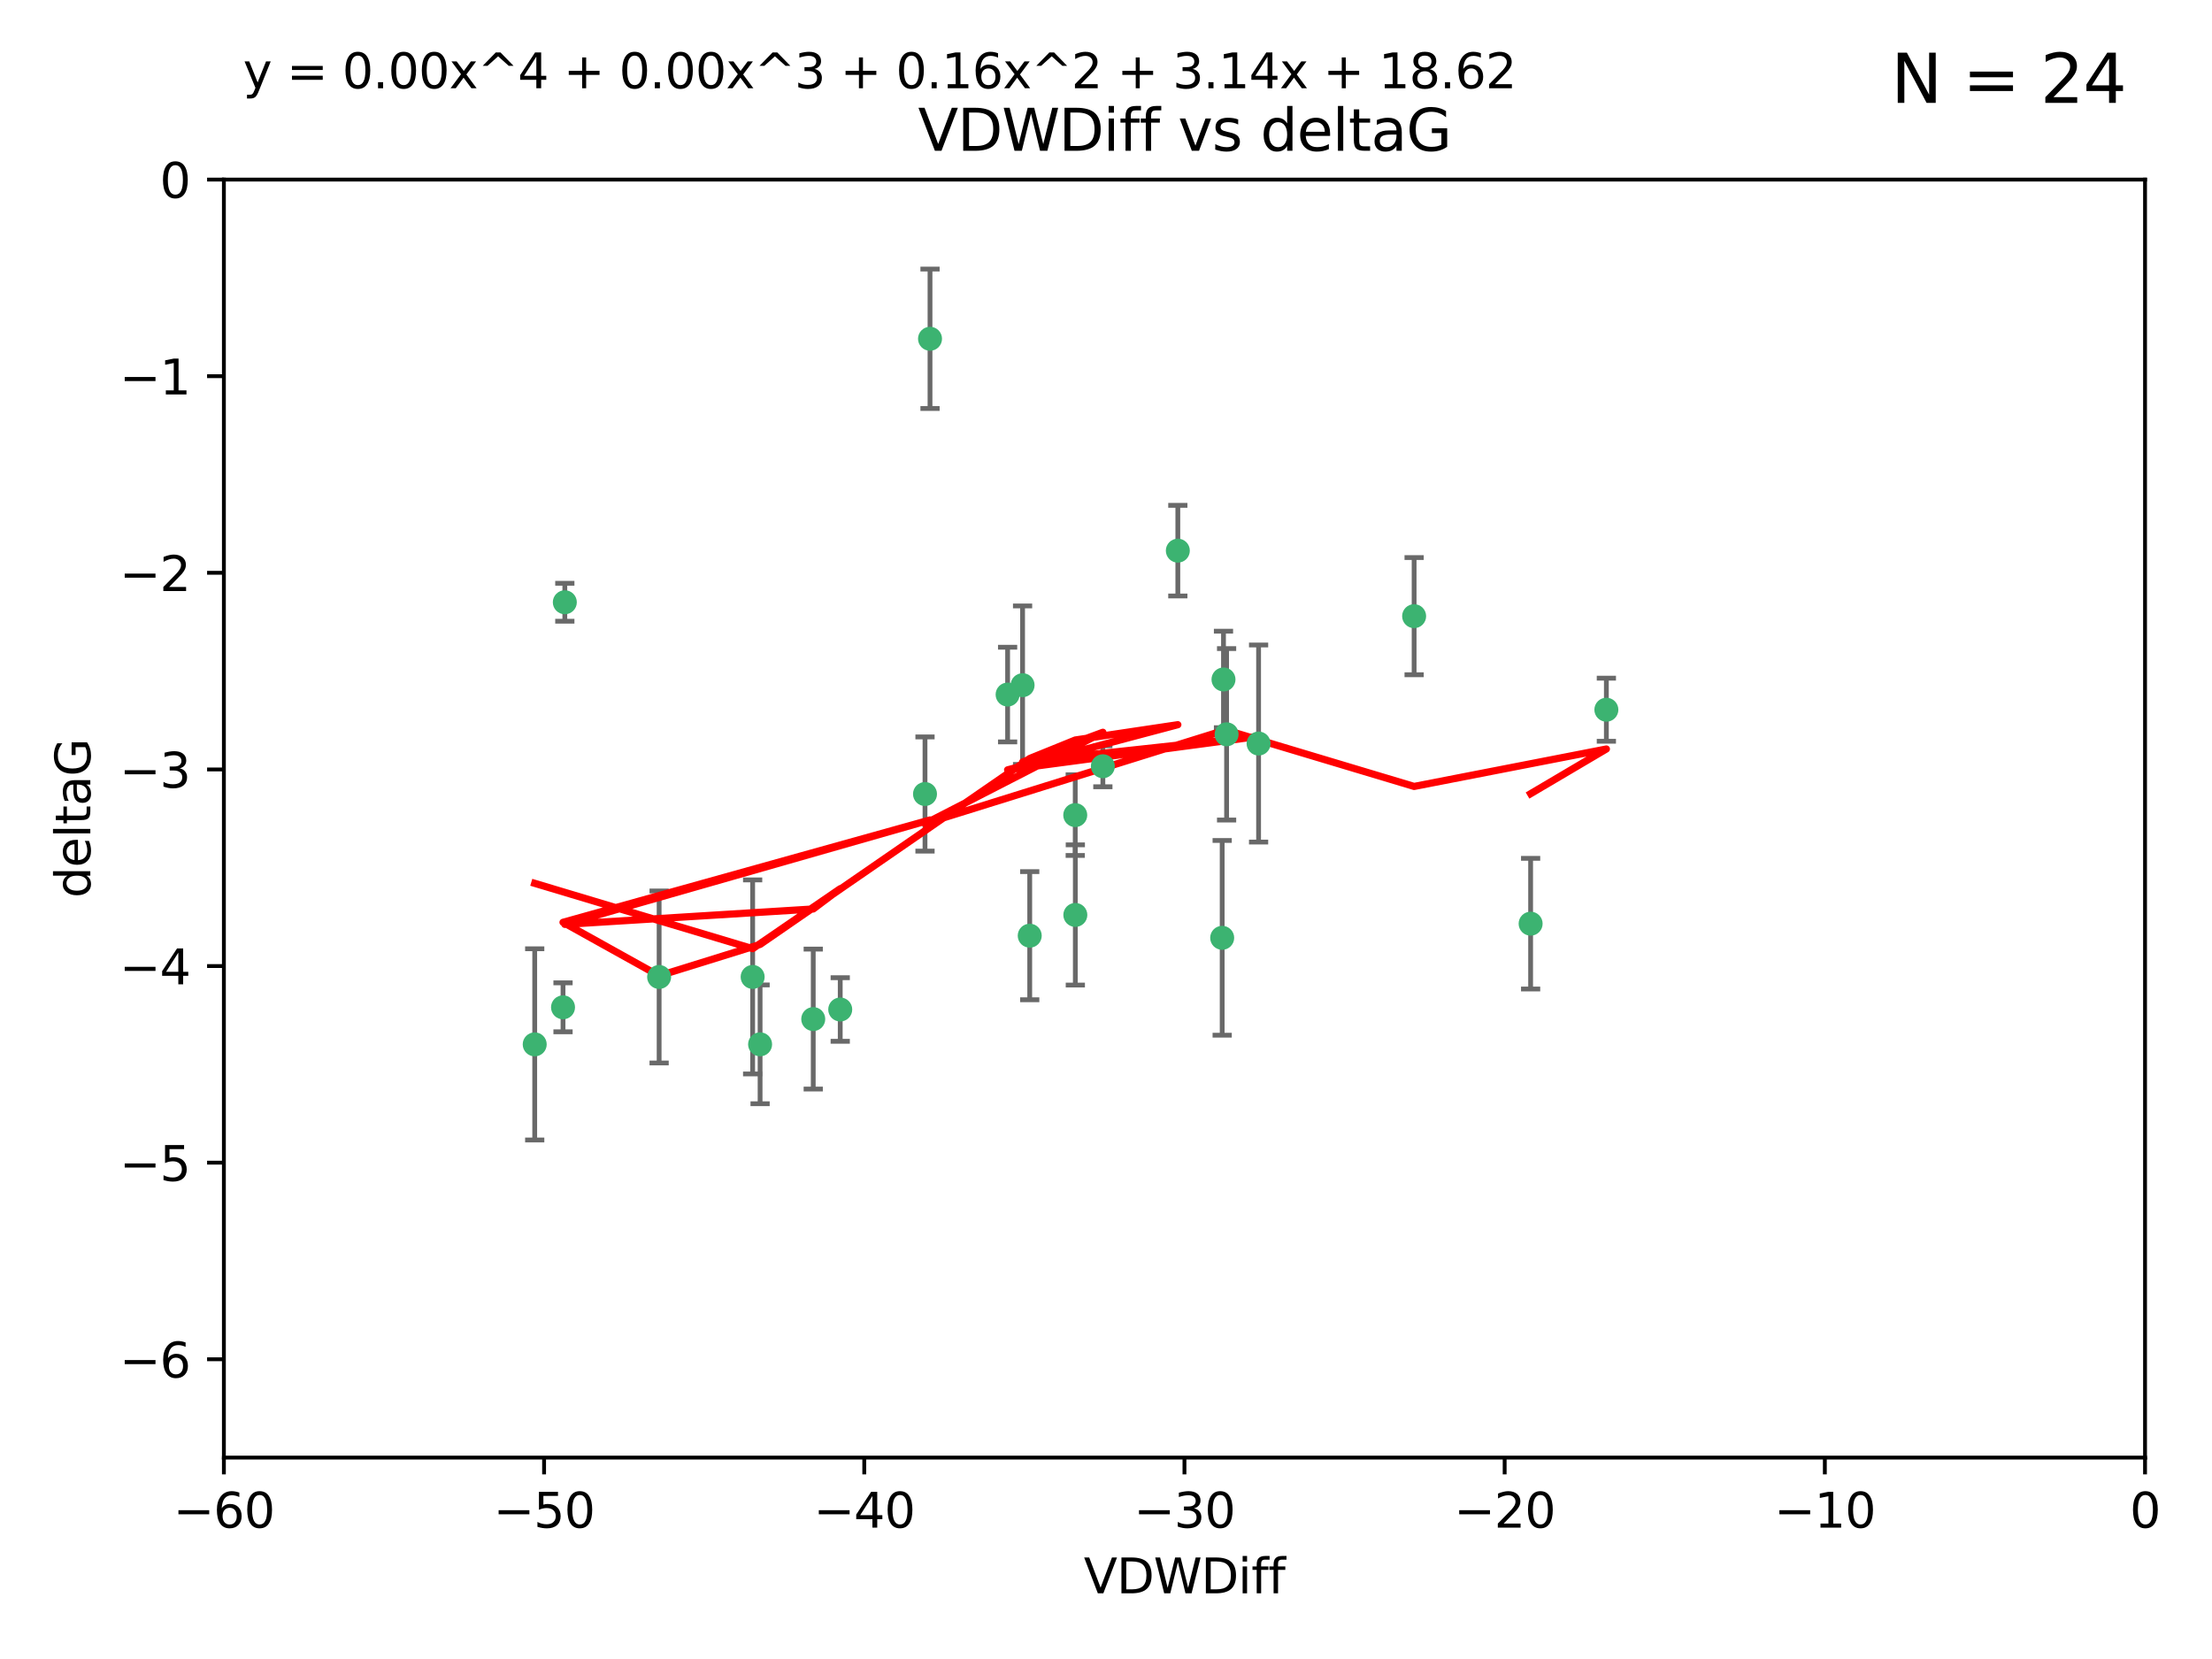 <?xml version="1.0" encoding="utf-8" standalone="no"?>
<!DOCTYPE svg PUBLIC "-//W3C//DTD SVG 1.1//EN"
  "http://www.w3.org/Graphics/SVG/1.1/DTD/svg11.dtd">
<svg xmlns:xlink="http://www.w3.org/1999/xlink" width="460.8pt" height="345.6pt" viewBox="0 0 460.8 345.6" xmlns="http://www.w3.org/2000/svg" version="1.1">
 <defs>
  <style type="text/css">*{stroke-linejoin: round; stroke-linecap: butt}</style>
 </defs>
 <g id="figure_1">
  <g id="patch_1">
   <path d="M 0 345.6 
L 460.8 345.6 
L 460.8 0 
L 0 0 
z
" style="fill: #ffffff"/>
  </g>
  <g id="axes_1">
   <g id="patch_2">
    <path d="M 46.64 303.64 
L 446.85 303.64 
L 446.85 37.411 
L 46.64 37.411 
z
" style="fill: #ffffff"/>
   </g>
   <g id="PathCollection_1">
    <defs>
     <path id="m8cb2d5990b" d="M 0 1.118 
C 0.297 1.118 0.581 1 0.791 0.791 
C 1 0.581 1.118 0.297 1.118 0 
C 1.118 -0.297 1 -0.581 0.791 -0.791 
C 0.581 -1 0.297 -1.118 0 -1.118 
C -0.297 -1.118 -0.581 -1 -0.791 -0.791 
C -1 -0.581 -1.118 -0.297 -1.118 0 
C -1.118 0.297 -1 0.581 -0.791 0.791 
C -0.581 1 -0.297 1.118 0 1.118 
z
" style="stroke: #3cb371"/>
    </defs>
    <g clip-path="url(#pc9cf2d5e41)">
     <use xlink:href="#m8cb2d5990b" x="111.391" y="217.561" style="fill: #3cb371; stroke: #3cb371"/>
     <use xlink:href="#m8cb2d5990b" x="156.79" y="203.512" style="fill: #3cb371; stroke: #3cb371"/>
     <use xlink:href="#m8cb2d5990b" x="175.035" y="210.297" style="fill: #3cb371; stroke: #3cb371"/>
     <use xlink:href="#m8cb2d5990b" x="169.413" y="212.292" style="fill: #3cb371; stroke: #3cb371"/>
     <use xlink:href="#m8cb2d5990b" x="117.663" y="125.461" style="fill: #3cb371; stroke: #3cb371"/>
     <use xlink:href="#m8cb2d5990b" x="193.74" y="70.573" style="fill: #3cb371; stroke: #3cb371"/>
     <use xlink:href="#m8cb2d5990b" x="117.288" y="209.842" style="fill: #3cb371; stroke: #3cb371"/>
     <use xlink:href="#m8cb2d5990b" x="137.308" y="203.521" style="fill: #3cb371; stroke: #3cb371"/>
     <use xlink:href="#m8cb2d5990b" x="158.341" y="217.55" style="fill: #3cb371; stroke: #3cb371"/>
     <use xlink:href="#m8cb2d5990b" x="214.511" y="194.921" style="fill: #3cb371; stroke: #3cb371"/>
     <use xlink:href="#m8cb2d5990b" x="223.993" y="169.802" style="fill: #3cb371; stroke: #3cb371"/>
     <use xlink:href="#m8cb2d5990b" x="224.011" y="190.598" style="fill: #3cb371; stroke: #3cb371"/>
     <use xlink:href="#m8cb2d5990b" x="245.364" y="114.711" style="fill: #3cb371; stroke: #3cb371"/>
     <use xlink:href="#m8cb2d5990b" x="209.904" y="144.69" style="fill: #3cb371; stroke: #3cb371"/>
     <use xlink:href="#m8cb2d5990b" x="262.187" y="154.893" style="fill: #3cb371; stroke: #3cb371"/>
     <use xlink:href="#m8cb2d5990b" x="213.022" y="142.737" style="fill: #3cb371; stroke: #3cb371"/>
     <use xlink:href="#m8cb2d5990b" x="229.746" y="159.625" style="fill: #3cb371; stroke: #3cb371"/>
     <use xlink:href="#m8cb2d5990b" x="192.695" y="165.409" style="fill: #3cb371; stroke: #3cb371"/>
     <use xlink:href="#m8cb2d5990b" x="255.522" y="152.969" style="fill: #3cb371; stroke: #3cb371"/>
     <use xlink:href="#m8cb2d5990b" x="254.876" y="141.544" style="fill: #3cb371; stroke: #3cb371"/>
     <use xlink:href="#m8cb2d5990b" x="254.602" y="195.366" style="fill: #3cb371; stroke: #3cb371"/>
     <use xlink:href="#m8cb2d5990b" x="294.588" y="128.358" style="fill: #3cb371; stroke: #3cb371"/>
     <use xlink:href="#m8cb2d5990b" x="334.635" y="147.846" style="fill: #3cb371; stroke: #3cb371"/>
     <use xlink:href="#m8cb2d5990b" x="318.857" y="192.417" style="fill: #3cb371; stroke: #3cb371"/>
    </g>
   </g>
   <g id="matplotlib.axis_1">
    <g id="xtick_1">
     <g id="line2d_1">
      <defs>
       <path id="m60ee45f864" d="M 0 0 
L 0 3.5 
" style="stroke: #000000; stroke-width: 0.8"/>
      </defs>
      <g>
       <use xlink:href="#m60ee45f864" x="46.64" y="303.64" style="stroke: #000000; stroke-width: 0.8"/>
      </g>
     </g>
     <g id="text_1">
      <!-- −60 -->
      <g transform="translate(36.088 318.238)scale(0.1 -0.1)">
       <defs>
        <path id="DejaVuSans-2212" d="M 678 2272 
L 4684 2272 
L 4684 1741 
L 678 1741 
L 678 2272 
z
" transform="scale(0.016)"/>
        <path id="DejaVuSans-36" d="M 2113 2584 
Q 1688 2584 1439 2293 
Q 1191 2003 1191 1497 
Q 1191 994 1439 701 
Q 1688 409 2113 409 
Q 2538 409 2786 701 
Q 3034 994 3034 1497 
Q 3034 2003 2786 2293 
Q 2538 2584 2113 2584 
z
M 3366 4563 
L 3366 3988 
Q 3128 4100 2886 4159 
Q 2644 4219 2406 4219 
Q 1781 4219 1451 3797 
Q 1122 3375 1075 2522 
Q 1259 2794 1537 2939 
Q 1816 3084 2150 3084 
Q 2853 3084 3261 2657 
Q 3669 2231 3669 1497 
Q 3669 778 3244 343 
Q 2819 -91 2113 -91 
Q 1303 -91 875 529 
Q 447 1150 447 2328 
Q 447 3434 972 4092 
Q 1497 4750 2381 4750 
Q 2619 4750 2861 4703 
Q 3103 4656 3366 4563 
z
" transform="scale(0.016)"/>
        <path id="DejaVuSans-30" d="M 2034 4250 
Q 1547 4250 1301 3770 
Q 1056 3291 1056 2328 
Q 1056 1369 1301 889 
Q 1547 409 2034 409 
Q 2525 409 2770 889 
Q 3016 1369 3016 2328 
Q 3016 3291 2770 3770 
Q 2525 4250 2034 4250 
z
M 2034 4750 
Q 2819 4750 3233 4129 
Q 3647 3509 3647 2328 
Q 3647 1150 3233 529 
Q 2819 -91 2034 -91 
Q 1250 -91 836 529 
Q 422 1150 422 2328 
Q 422 3509 836 4129 
Q 1250 4750 2034 4750 
z
" transform="scale(0.016)"/>
       </defs>
       <use xlink:href="#DejaVuSans-2212"/>
       <use xlink:href="#DejaVuSans-36" x="83.789"/>
       <use xlink:href="#DejaVuSans-30" x="147.412"/>
      </g>
     </g>
    </g>
    <g id="xtick_2">
     <g id="line2d_2">
      <g>
       <use xlink:href="#m60ee45f864" x="113.342" y="303.64" style="stroke: #000000; stroke-width: 0.8"/>
      </g>
     </g>
     <g id="text_2">
      <!-- −50 -->
      <g transform="translate(102.789 318.238)scale(0.1 -0.1)">
       <defs>
        <path id="DejaVuSans-35" d="M 691 4666 
L 3169 4666 
L 3169 4134 
L 1269 4134 
L 1269 2991 
Q 1406 3038 1543 3061 
Q 1681 3084 1819 3084 
Q 2600 3084 3056 2656 
Q 3513 2228 3513 1497 
Q 3513 744 3044 326 
Q 2575 -91 1722 -91 
Q 1428 -91 1123 -41 
Q 819 9 494 109 
L 494 744 
Q 775 591 1075 516 
Q 1375 441 1709 441 
Q 2250 441 2565 725 
Q 2881 1009 2881 1497 
Q 2881 1984 2565 2268 
Q 2250 2553 1709 2553 
Q 1456 2553 1204 2497 
Q 953 2441 691 2322 
L 691 4666 
z
" transform="scale(0.016)"/>
       </defs>
       <use xlink:href="#DejaVuSans-2212"/>
       <use xlink:href="#DejaVuSans-35" x="83.789"/>
       <use xlink:href="#DejaVuSans-30" x="147.412"/>
      </g>
     </g>
    </g>
    <g id="xtick_3">
     <g id="line2d_3">
      <g>
       <use xlink:href="#m60ee45f864" x="180.043" y="303.64" style="stroke: #000000; stroke-width: 0.8"/>
      </g>
     </g>
     <g id="text_3">
      <!-- −40 -->
      <g transform="translate(169.491 318.238)scale(0.1 -0.1)">
       <defs>
        <path id="DejaVuSans-34" d="M 2419 4116 
L 825 1625 
L 2419 1625 
L 2419 4116 
z
M 2253 4666 
L 3047 4666 
L 3047 1625 
L 3713 1625 
L 3713 1100 
L 3047 1100 
L 3047 0 
L 2419 0 
L 2419 1100 
L 313 1100 
L 313 1709 
L 2253 4666 
z
" transform="scale(0.016)"/>
       </defs>
       <use xlink:href="#DejaVuSans-2212"/>
       <use xlink:href="#DejaVuSans-34" x="83.789"/>
       <use xlink:href="#DejaVuSans-30" x="147.412"/>
      </g>
     </g>
    </g>
    <g id="xtick_4">
     <g id="line2d_4">
      <g>
       <use xlink:href="#m60ee45f864" x="246.745" y="303.64" style="stroke: #000000; stroke-width: 0.8"/>
      </g>
     </g>
     <g id="text_4">
      <!-- −30 -->
      <g transform="translate(236.193 318.238)scale(0.1 -0.1)">
       <defs>
        <path id="DejaVuSans-33" d="M 2597 2516 
Q 3050 2419 3304 2112 
Q 3559 1806 3559 1356 
Q 3559 666 3084 287 
Q 2609 -91 1734 -91 
Q 1441 -91 1130 -33 
Q 819 25 488 141 
L 488 750 
Q 750 597 1062 519 
Q 1375 441 1716 441 
Q 2309 441 2620 675 
Q 2931 909 2931 1356 
Q 2931 1769 2642 2001 
Q 2353 2234 1838 2234 
L 1294 2234 
L 1294 2753 
L 1863 2753 
Q 2328 2753 2575 2939 
Q 2822 3125 2822 3475 
Q 2822 3834 2567 4026 
Q 2313 4219 1838 4219 
Q 1578 4219 1281 4162 
Q 984 4106 628 3988 
L 628 4550 
Q 988 4650 1302 4700 
Q 1616 4750 1894 4750 
Q 2613 4750 3031 4423 
Q 3450 4097 3450 3541 
Q 3450 3153 3228 2886 
Q 3006 2619 2597 2516 
z
" transform="scale(0.016)"/>
       </defs>
       <use xlink:href="#DejaVuSans-2212"/>
       <use xlink:href="#DejaVuSans-33" x="83.789"/>
       <use xlink:href="#DejaVuSans-30" x="147.412"/>
      </g>
     </g>
    </g>
    <g id="xtick_5">
     <g id="line2d_5">
      <g>
       <use xlink:href="#m60ee45f864" x="313.447" y="303.64" style="stroke: #000000; stroke-width: 0.8"/>
      </g>
     </g>
     <g id="text_5">
      <!-- −20 -->
      <g transform="translate(302.894 318.238)scale(0.1 -0.1)">
       <defs>
        <path id="DejaVuSans-32" d="M 1228 531 
L 3431 531 
L 3431 0 
L 469 0 
L 469 531 
Q 828 903 1448 1529 
Q 2069 2156 2228 2338 
Q 2531 2678 2651 2914 
Q 2772 3150 2772 3378 
Q 2772 3750 2511 3984 
Q 2250 4219 1831 4219 
Q 1534 4219 1204 4116 
Q 875 4013 500 3803 
L 500 4441 
Q 881 4594 1212 4672 
Q 1544 4750 1819 4750 
Q 2544 4750 2975 4387 
Q 3406 4025 3406 3419 
Q 3406 3131 3298 2873 
Q 3191 2616 2906 2266 
Q 2828 2175 2409 1742 
Q 1991 1309 1228 531 
z
" transform="scale(0.016)"/>
       </defs>
       <use xlink:href="#DejaVuSans-2212"/>
       <use xlink:href="#DejaVuSans-32" x="83.789"/>
       <use xlink:href="#DejaVuSans-30" x="147.412"/>
      </g>
     </g>
    </g>
    <g id="xtick_6">
     <g id="line2d_6">
      <g>
       <use xlink:href="#m60ee45f864" x="380.148" y="303.64" style="stroke: #000000; stroke-width: 0.8"/>
      </g>
     </g>
     <g id="text_6">
      <!-- −10 -->
      <g transform="translate(369.596 318.238)scale(0.1 -0.1)">
       <defs>
        <path id="DejaVuSans-31" d="M 794 531 
L 1825 531 
L 1825 4091 
L 703 3866 
L 703 4441 
L 1819 4666 
L 2450 4666 
L 2450 531 
L 3481 531 
L 3481 0 
L 794 0 
L 794 531 
z
" transform="scale(0.016)"/>
       </defs>
       <use xlink:href="#DejaVuSans-2212"/>
       <use xlink:href="#DejaVuSans-31" x="83.789"/>
       <use xlink:href="#DejaVuSans-30" x="147.412"/>
      </g>
     </g>
    </g>
    <g id="xtick_7">
     <g id="line2d_7">
      <g>
       <use xlink:href="#m60ee45f864" x="446.85" y="303.64" style="stroke: #000000; stroke-width: 0.8"/>
      </g>
     </g>
     <g id="text_7">
      <!-- 0 -->
      <g transform="translate(443.669 318.238)scale(0.1 -0.1)">
       <use xlink:href="#DejaVuSans-30"/>
      </g>
     </g>
    </g>
    <g id="text_8">
     <!-- VDWDiff -->
     <g transform="translate(225.772 331.917)scale(0.1 -0.1)">
      <defs>
       <path id="DejaVuSans-56" d="M 1831 0 
L 50 4666 
L 709 4666 
L 2188 738 
L 3669 4666 
L 4325 4666 
L 2547 0 
L 1831 0 
z
" transform="scale(0.016)"/>
       <path id="DejaVuSans-44" d="M 1259 4147 
L 1259 519 
L 2022 519 
Q 2988 519 3436 956 
Q 3884 1394 3884 2338 
Q 3884 3275 3436 3711 
Q 2988 4147 2022 4147 
L 1259 4147 
z
M 628 4666 
L 1925 4666 
Q 3281 4666 3915 4102 
Q 4550 3538 4550 2338 
Q 4550 1131 3912 565 
Q 3275 0 1925 0 
L 628 0 
L 628 4666 
z
" transform="scale(0.016)"/>
       <path id="DejaVuSans-57" d="M 213 4666 
L 850 4666 
L 1831 722 
L 2809 4666 
L 3519 4666 
L 4500 722 
L 5478 4666 
L 6119 4666 
L 4947 0 
L 4153 0 
L 3169 4050 
L 2175 0 
L 1381 0 
L 213 4666 
z
" transform="scale(0.016)"/>
       <path id="DejaVuSans-69" d="M 603 3500 
L 1178 3500 
L 1178 0 
L 603 0 
L 603 3500 
z
M 603 4863 
L 1178 4863 
L 1178 4134 
L 603 4134 
L 603 4863 
z
" transform="scale(0.016)"/>
       <path id="DejaVuSans-66" d="M 2375 4863 
L 2375 4384 
L 1825 4384 
Q 1516 4384 1395 4259 
Q 1275 4134 1275 3809 
L 1275 3500 
L 2222 3500 
L 2222 3053 
L 1275 3053 
L 1275 0 
L 697 0 
L 697 3053 
L 147 3053 
L 147 3500 
L 697 3500 
L 697 3744 
Q 697 4328 969 4595 
Q 1241 4863 1831 4863 
L 2375 4863 
z
" transform="scale(0.016)"/>
      </defs>
      <use xlink:href="#DejaVuSans-56"/>
      <use xlink:href="#DejaVuSans-44" x="68.408"/>
      <use xlink:href="#DejaVuSans-57" x="145.41"/>
      <use xlink:href="#DejaVuSans-44" x="244.287"/>
      <use xlink:href="#DejaVuSans-69" x="321.289"/>
      <use xlink:href="#DejaVuSans-66" x="349.072"/>
      <use xlink:href="#DejaVuSans-66" x="384.277"/>
     </g>
    </g>
   </g>
   <g id="matplotlib.axis_2">
    <g id="ytick_1">
     <g id="line2d_8">
      <defs>
       <path id="m2524a2354c" d="M 0 0 
L -3.5 0 
" style="stroke: #000000; stroke-width: 0.8"/>
      </defs>
      <g>
       <use xlink:href="#m2524a2354c" x="46.64" y="283.161" style="stroke: #000000; stroke-width: 0.8"/>
      </g>
     </g>
     <g id="text_9">
      <!-- −6 -->
      <g transform="translate(24.898 286.96)scale(0.1 -0.1)">
       <use xlink:href="#DejaVuSans-2212"/>
       <use xlink:href="#DejaVuSans-36" x="83.789"/>
      </g>
     </g>
    </g>
    <g id="ytick_2">
     <g id="line2d_9">
      <g>
       <use xlink:href="#m2524a2354c" x="46.64" y="242.203" style="stroke: #000000; stroke-width: 0.8"/>
      </g>
     </g>
     <g id="text_10">
      <!-- −5 -->
      <g transform="translate(24.898 246.002)scale(0.1 -0.1)">
       <use xlink:href="#DejaVuSans-2212"/>
       <use xlink:href="#DejaVuSans-35" x="83.789"/>
      </g>
     </g>
    </g>
    <g id="ytick_3">
     <g id="line2d_10">
      <g>
       <use xlink:href="#m2524a2354c" x="46.64" y="201.244" style="stroke: #000000; stroke-width: 0.8"/>
      </g>
     </g>
     <g id="text_11">
      <!-- −4 -->
      <g transform="translate(24.898 205.044)scale(0.1 -0.1)">
       <use xlink:href="#DejaVuSans-2212"/>
       <use xlink:href="#DejaVuSans-34" x="83.789"/>
      </g>
     </g>
    </g>
    <g id="ytick_4">
     <g id="line2d_11">
      <g>
       <use xlink:href="#m2524a2354c" x="46.64" y="160.286" style="stroke: #000000; stroke-width: 0.8"/>
      </g>
     </g>
     <g id="text_12">
      <!-- −3 -->
      <g transform="translate(24.898 164.085)scale(0.1 -0.1)">
       <use xlink:href="#DejaVuSans-2212"/>
       <use xlink:href="#DejaVuSans-33" x="83.789"/>
      </g>
     </g>
    </g>
    <g id="ytick_5">
     <g id="line2d_12">
      <g>
       <use xlink:href="#m2524a2354c" x="46.64" y="119.328" style="stroke: #000000; stroke-width: 0.8"/>
      </g>
     </g>
     <g id="text_13">
      <!-- −2 -->
      <g transform="translate(24.898 123.127)scale(0.1 -0.1)">
       <use xlink:href="#DejaVuSans-2212"/>
       <use xlink:href="#DejaVuSans-32" x="83.789"/>
      </g>
     </g>
    </g>
    <g id="ytick_6">
     <g id="line2d_13">
      <g>
       <use xlink:href="#m2524a2354c" x="46.64" y="78.369" style="stroke: #000000; stroke-width: 0.8"/>
      </g>
     </g>
     <g id="text_14">
      <!-- −1 -->
      <g transform="translate(24.898 82.169)scale(0.1 -0.1)">
       <use xlink:href="#DejaVuSans-2212"/>
       <use xlink:href="#DejaVuSans-31" x="83.789"/>
      </g>
     </g>
    </g>
    <g id="ytick_7">
     <g id="line2d_14">
      <g>
       <use xlink:href="#m2524a2354c" x="46.64" y="37.411" style="stroke: #000000; stroke-width: 0.8"/>
      </g>
     </g>
     <g id="text_15">
      <!-- 0 -->
      <g transform="translate(33.278 41.21)scale(0.1 -0.1)">
       <use xlink:href="#DejaVuSans-30"/>
      </g>
     </g>
    </g>
    <g id="text_16">
     <!-- deltaG -->
     <g transform="translate(18.818 187.064)rotate(-90)scale(0.1 -0.1)">
      <defs>
       <path id="DejaVuSans-64" d="M 2906 2969 
L 2906 4863 
L 3481 4863 
L 3481 0 
L 2906 0 
L 2906 525 
Q 2725 213 2448 61 
Q 2172 -91 1784 -91 
Q 1150 -91 751 415 
Q 353 922 353 1747 
Q 353 2572 751 3078 
Q 1150 3584 1784 3584 
Q 2172 3584 2448 3432 
Q 2725 3281 2906 2969 
z
M 947 1747 
Q 947 1113 1208 752 
Q 1469 391 1925 391 
Q 2381 391 2643 752 
Q 2906 1113 2906 1747 
Q 2906 2381 2643 2742 
Q 2381 3103 1925 3103 
Q 1469 3103 1208 2742 
Q 947 2381 947 1747 
z
" transform="scale(0.016)"/>
       <path id="DejaVuSans-65" d="M 3597 1894 
L 3597 1613 
L 953 1613 
Q 991 1019 1311 708 
Q 1631 397 2203 397 
Q 2534 397 2845 478 
Q 3156 559 3463 722 
L 3463 178 
Q 3153 47 2828 -22 
Q 2503 -91 2169 -91 
Q 1331 -91 842 396 
Q 353 884 353 1716 
Q 353 2575 817 3079 
Q 1281 3584 2069 3584 
Q 2775 3584 3186 3129 
Q 3597 2675 3597 1894 
z
M 3022 2063 
Q 3016 2534 2758 2815 
Q 2500 3097 2075 3097 
Q 1594 3097 1305 2825 
Q 1016 2553 972 2059 
L 3022 2063 
z
" transform="scale(0.016)"/>
       <path id="DejaVuSans-6c" d="M 603 4863 
L 1178 4863 
L 1178 0 
L 603 0 
L 603 4863 
z
" transform="scale(0.016)"/>
       <path id="DejaVuSans-74" d="M 1172 4494 
L 1172 3500 
L 2356 3500 
L 2356 3053 
L 1172 3053 
L 1172 1153 
Q 1172 725 1289 603 
Q 1406 481 1766 481 
L 2356 481 
L 2356 0 
L 1766 0 
Q 1100 0 847 248 
Q 594 497 594 1153 
L 594 3053 
L 172 3053 
L 172 3500 
L 594 3500 
L 594 4494 
L 1172 4494 
z
" transform="scale(0.016)"/>
       <path id="DejaVuSans-61" d="M 2194 1759 
Q 1497 1759 1228 1600 
Q 959 1441 959 1056 
Q 959 750 1161 570 
Q 1363 391 1709 391 
Q 2188 391 2477 730 
Q 2766 1069 2766 1631 
L 2766 1759 
L 2194 1759 
z
M 3341 1997 
L 3341 0 
L 2766 0 
L 2766 531 
Q 2569 213 2275 61 
Q 1981 -91 1556 -91 
Q 1019 -91 701 211 
Q 384 513 384 1019 
Q 384 1609 779 1909 
Q 1175 2209 1959 2209 
L 2766 2209 
L 2766 2266 
Q 2766 2663 2505 2880 
Q 2244 3097 1772 3097 
Q 1472 3097 1187 3025 
Q 903 2953 641 2809 
L 641 3341 
Q 956 3463 1253 3523 
Q 1550 3584 1831 3584 
Q 2591 3584 2966 3190 
Q 3341 2797 3341 1997 
z
" transform="scale(0.016)"/>
       <path id="DejaVuSans-47" d="M 3809 666 
L 3809 1919 
L 2778 1919 
L 2778 2438 
L 4434 2438 
L 4434 434 
Q 4069 175 3628 42 
Q 3188 -91 2688 -91 
Q 1594 -91 976 548 
Q 359 1188 359 2328 
Q 359 3472 976 4111 
Q 1594 4750 2688 4750 
Q 3144 4750 3555 4637 
Q 3966 4525 4313 4306 
L 4313 3634 
Q 3963 3931 3569 4081 
Q 3175 4231 2741 4231 
Q 1884 4231 1454 3753 
Q 1025 3275 1025 2328 
Q 1025 1384 1454 906 
Q 1884 428 2741 428 
Q 3075 428 3337 486 
Q 3600 544 3809 666 
z
" transform="scale(0.016)"/>
      </defs>
      <use xlink:href="#DejaVuSans-64"/>
      <use xlink:href="#DejaVuSans-65" x="63.477"/>
      <use xlink:href="#DejaVuSans-6c" x="125"/>
      <use xlink:href="#DejaVuSans-74" x="152.783"/>
      <use xlink:href="#DejaVuSans-61" x="191.992"/>
      <use xlink:href="#DejaVuSans-47" x="253.271"/>
     </g>
    </g>
   </g>
   <g id="LineCollection_1">
    <path d="M 111.391 237.476 
L 111.391 197.647 
" clip-path="url(#pc9cf2d5e41)" style="fill: none; stroke: #696969"/>
    <path d="M 156.79 223.723 
L 156.79 183.3 
" clip-path="url(#pc9cf2d5e41)" style="fill: none; stroke: #696969"/>
    <path d="M 175.035 216.92 
L 175.035 203.674 
" clip-path="url(#pc9cf2d5e41)" style="fill: none; stroke: #696969"/>
    <path d="M 169.413 226.871 
L 169.413 197.713 
" clip-path="url(#pc9cf2d5e41)" style="fill: none; stroke: #696969"/>
    <path d="M 117.663 129.41 
L 117.663 121.511 
" clip-path="url(#pc9cf2d5e41)" style="fill: none; stroke: #696969"/>
    <path d="M 193.74 85.093 
L 193.74 56.052 
" clip-path="url(#pc9cf2d5e41)" style="fill: none; stroke: #696969"/>
    <path d="M 117.288 214.942 
L 117.288 204.742 
" clip-path="url(#pc9cf2d5e41)" style="fill: none; stroke: #696969"/>
    <path d="M 137.308 221.437 
L 137.308 185.605 
" clip-path="url(#pc9cf2d5e41)" style="fill: none; stroke: #696969"/>
    <path d="M 158.341 229.923 
L 158.341 205.176 
" clip-path="url(#pc9cf2d5e41)" style="fill: none; stroke: #696969"/>
    <path d="M 214.511 208.271 
L 214.511 181.571 
" clip-path="url(#pc9cf2d5e41)" style="fill: none; stroke: #696969"/>
    <path d="M 223.993 178.203 
L 223.993 161.401 
" clip-path="url(#pc9cf2d5e41)" style="fill: none; stroke: #696969"/>
    <path d="M 224.011 205.205 
L 224.011 175.991 
" clip-path="url(#pc9cf2d5e41)" style="fill: none; stroke: #696969"/>
    <path d="M 245.364 124.149 
L 245.364 105.273 
" clip-path="url(#pc9cf2d5e41)" style="fill: none; stroke: #696969"/>
    <path d="M 209.904 154.549 
L 209.904 134.832 
" clip-path="url(#pc9cf2d5e41)" style="fill: none; stroke: #696969"/>
    <path d="M 262.187 175.42 
L 262.187 134.366 
" clip-path="url(#pc9cf2d5e41)" style="fill: none; stroke: #696969"/>
    <path d="M 213.022 159.244 
L 213.022 126.229 
" clip-path="url(#pc9cf2d5e41)" style="fill: none; stroke: #696969"/>
    <path d="M 229.746 163.897 
L 229.746 155.353 
" clip-path="url(#pc9cf2d5e41)" style="fill: none; stroke: #696969"/>
    <path d="M 192.695 177.304 
L 192.695 153.514 
" clip-path="url(#pc9cf2d5e41)" style="fill: none; stroke: #696969"/>
    <path d="M 255.522 170.828 
L 255.522 135.11 
" clip-path="url(#pc9cf2d5e41)" style="fill: none; stroke: #696969"/>
    <path d="M 254.876 151.597 
L 254.876 131.491 
" clip-path="url(#pc9cf2d5e41)" style="fill: none; stroke: #696969"/>
    <path d="M 254.602 215.649 
L 254.602 175.082 
" clip-path="url(#pc9cf2d5e41)" style="fill: none; stroke: #696969"/>
    <path d="M 294.588 140.564 
L 294.588 116.153 
" clip-path="url(#pc9cf2d5e41)" style="fill: none; stroke: #696969"/>
    <path d="M 334.635 154.416 
L 334.635 141.276 
" clip-path="url(#pc9cf2d5e41)" style="fill: none; stroke: #696969"/>
    <path d="M 318.857 206.028 
L 318.857 178.805 
" clip-path="url(#pc9cf2d5e41)" style="fill: none; stroke: #696969"/>
   </g>
   <g id="line2d_15">
    <defs>
     <path id="mfd5fa125ce" d="M 2 0 
L -2 -0 
" style="stroke: #696969"/>
    </defs>
    <g clip-path="url(#pc9cf2d5e41)">
     <use xlink:href="#mfd5fa125ce" x="111.391" y="237.476" style="fill: #696969; stroke: #696969"/>
     <use xlink:href="#mfd5fa125ce" x="156.79" y="223.723" style="fill: #696969; stroke: #696969"/>
     <use xlink:href="#mfd5fa125ce" x="175.035" y="216.92" style="fill: #696969; stroke: #696969"/>
     <use xlink:href="#mfd5fa125ce" x="169.413" y="226.871" style="fill: #696969; stroke: #696969"/>
     <use xlink:href="#mfd5fa125ce" x="117.663" y="129.41" style="fill: #696969; stroke: #696969"/>
     <use xlink:href="#mfd5fa125ce" x="193.74" y="85.093" style="fill: #696969; stroke: #696969"/>
     <use xlink:href="#mfd5fa125ce" x="117.288" y="214.942" style="fill: #696969; stroke: #696969"/>
     <use xlink:href="#mfd5fa125ce" x="137.308" y="221.437" style="fill: #696969; stroke: #696969"/>
     <use xlink:href="#mfd5fa125ce" x="158.341" y="229.923" style="fill: #696969; stroke: #696969"/>
     <use xlink:href="#mfd5fa125ce" x="214.511" y="208.271" style="fill: #696969; stroke: #696969"/>
     <use xlink:href="#mfd5fa125ce" x="223.993" y="178.203" style="fill: #696969; stroke: #696969"/>
     <use xlink:href="#mfd5fa125ce" x="224.011" y="205.205" style="fill: #696969; stroke: #696969"/>
     <use xlink:href="#mfd5fa125ce" x="245.364" y="124.149" style="fill: #696969; stroke: #696969"/>
     <use xlink:href="#mfd5fa125ce" x="209.904" y="154.549" style="fill: #696969; stroke: #696969"/>
     <use xlink:href="#mfd5fa125ce" x="262.187" y="175.42" style="fill: #696969; stroke: #696969"/>
     <use xlink:href="#mfd5fa125ce" x="213.022" y="159.244" style="fill: #696969; stroke: #696969"/>
     <use xlink:href="#mfd5fa125ce" x="229.746" y="163.897" style="fill: #696969; stroke: #696969"/>
     <use xlink:href="#mfd5fa125ce" x="192.695" y="177.304" style="fill: #696969; stroke: #696969"/>
     <use xlink:href="#mfd5fa125ce" x="255.522" y="170.828" style="fill: #696969; stroke: #696969"/>
     <use xlink:href="#mfd5fa125ce" x="254.876" y="151.597" style="fill: #696969; stroke: #696969"/>
     <use xlink:href="#mfd5fa125ce" x="254.602" y="215.649" style="fill: #696969; stroke: #696969"/>
     <use xlink:href="#mfd5fa125ce" x="294.588" y="140.564" style="fill: #696969; stroke: #696969"/>
     <use xlink:href="#mfd5fa125ce" x="334.635" y="154.416" style="fill: #696969; stroke: #696969"/>
     <use xlink:href="#mfd5fa125ce" x="318.857" y="206.028" style="fill: #696969; stroke: #696969"/>
    </g>
   </g>
   <g id="line2d_16">
    <g clip-path="url(#pc9cf2d5e41)">
     <use xlink:href="#mfd5fa125ce" x="111.391" y="197.647" style="fill: #696969; stroke: #696969"/>
     <use xlink:href="#mfd5fa125ce" x="156.79" y="183.3" style="fill: #696969; stroke: #696969"/>
     <use xlink:href="#mfd5fa125ce" x="175.035" y="203.674" style="fill: #696969; stroke: #696969"/>
     <use xlink:href="#mfd5fa125ce" x="169.413" y="197.713" style="fill: #696969; stroke: #696969"/>
     <use xlink:href="#mfd5fa125ce" x="117.663" y="121.511" style="fill: #696969; stroke: #696969"/>
     <use xlink:href="#mfd5fa125ce" x="193.74" y="56.052" style="fill: #696969; stroke: #696969"/>
     <use xlink:href="#mfd5fa125ce" x="117.288" y="204.742" style="fill: #696969; stroke: #696969"/>
     <use xlink:href="#mfd5fa125ce" x="137.308" y="185.605" style="fill: #696969; stroke: #696969"/>
     <use xlink:href="#mfd5fa125ce" x="158.341" y="205.176" style="fill: #696969; stroke: #696969"/>
     <use xlink:href="#mfd5fa125ce" x="214.511" y="181.571" style="fill: #696969; stroke: #696969"/>
     <use xlink:href="#mfd5fa125ce" x="223.993" y="161.401" style="fill: #696969; stroke: #696969"/>
     <use xlink:href="#mfd5fa125ce" x="224.011" y="175.991" style="fill: #696969; stroke: #696969"/>
     <use xlink:href="#mfd5fa125ce" x="245.364" y="105.273" style="fill: #696969; stroke: #696969"/>
     <use xlink:href="#mfd5fa125ce" x="209.904" y="134.832" style="fill: #696969; stroke: #696969"/>
     <use xlink:href="#mfd5fa125ce" x="262.187" y="134.366" style="fill: #696969; stroke: #696969"/>
     <use xlink:href="#mfd5fa125ce" x="213.022" y="126.229" style="fill: #696969; stroke: #696969"/>
     <use xlink:href="#mfd5fa125ce" x="229.746" y="155.353" style="fill: #696969; stroke: #696969"/>
     <use xlink:href="#mfd5fa125ce" x="192.695" y="153.514" style="fill: #696969; stroke: #696969"/>
     <use xlink:href="#mfd5fa125ce" x="255.522" y="135.11" style="fill: #696969; stroke: #696969"/>
     <use xlink:href="#mfd5fa125ce" x="254.876" y="131.491" style="fill: #696969; stroke: #696969"/>
     <use xlink:href="#mfd5fa125ce" x="254.602" y="175.082" style="fill: #696969; stroke: #696969"/>
     <use xlink:href="#mfd5fa125ce" x="294.588" y="116.153" style="fill: #696969; stroke: #696969"/>
     <use xlink:href="#mfd5fa125ce" x="334.635" y="141.276" style="fill: #696969; stroke: #696969"/>
     <use xlink:href="#mfd5fa125ce" x="318.857" y="178.805" style="fill: #696969; stroke: #696969"/>
    </g>
   </g>
   <g id="line2d_17">
    <path d="M 111.391 184.013 
L 156.79 197.625 
L 175.035 185.131 
L 169.413 189.358 
L 117.663 192.565 
L 193.74 170.812 
L 117.288 192.135 
L 137.308 203.274 
L 158.341 196.743 
L 214.511 158.006 
L 223.993 154.16 
L 224.011 154.155 
L 245.364 150.968 
L 209.904 160.375 
L 262.187 153.399 
L 213.022 158.738 
L 229.746 152.548 
L 192.695 171.576 
L 255.522 151.992 
L 254.876 151.884 
L 254.602 151.84 
L 294.588 163.828 
L 334.635 156.03 
L 318.857 165.341 
" clip-path="url(#pc9cf2d5e41)" style="fill: none; stroke: #ff0000; stroke-width: 1.5; stroke-linecap: square"/>
   </g>
   <g id="line2d_18">
    <defs>
     <path id="m4f42ab4651" d="M 0 2 
C 0.53 2 1.039 1.789 1.414 1.414 
C 1.789 1.039 2 0.53 2 0 
C 2 -0.53 1.789 -1.039 1.414 -1.414 
C 1.039 -1.789 0.53 -2 0 -2 
C -0.53 -2 -1.039 -1.789 -1.414 -1.414 
C -1.789 -1.039 -2 -0.53 -2 0 
C -2 0.53 -1.789 1.039 -1.414 1.414 
C -1.039 1.789 -0.53 2 0 2 
z
" style="stroke: #3cb371"/>
    </defs>
    <g clip-path="url(#pc9cf2d5e41)">
     <use xlink:href="#m4f42ab4651" x="111.391" y="217.561" style="fill: #3cb371; stroke: #3cb371"/>
     <use xlink:href="#m4f42ab4651" x="156.79" y="203.512" style="fill: #3cb371; stroke: #3cb371"/>
     <use xlink:href="#m4f42ab4651" x="175.035" y="210.297" style="fill: #3cb371; stroke: #3cb371"/>
     <use xlink:href="#m4f42ab4651" x="169.413" y="212.292" style="fill: #3cb371; stroke: #3cb371"/>
     <use xlink:href="#m4f42ab4651" x="117.663" y="125.461" style="fill: #3cb371; stroke: #3cb371"/>
     <use xlink:href="#m4f42ab4651" x="193.74" y="70.573" style="fill: #3cb371; stroke: #3cb371"/>
     <use xlink:href="#m4f42ab4651" x="117.288" y="209.842" style="fill: #3cb371; stroke: #3cb371"/>
     <use xlink:href="#m4f42ab4651" x="137.308" y="203.521" style="fill: #3cb371; stroke: #3cb371"/>
     <use xlink:href="#m4f42ab4651" x="158.341" y="217.55" style="fill: #3cb371; stroke: #3cb371"/>
     <use xlink:href="#m4f42ab4651" x="214.511" y="194.921" style="fill: #3cb371; stroke: #3cb371"/>
     <use xlink:href="#m4f42ab4651" x="223.993" y="169.802" style="fill: #3cb371; stroke: #3cb371"/>
     <use xlink:href="#m4f42ab4651" x="224.011" y="190.598" style="fill: #3cb371; stroke: #3cb371"/>
     <use xlink:href="#m4f42ab4651" x="245.364" y="114.711" style="fill: #3cb371; stroke: #3cb371"/>
     <use xlink:href="#m4f42ab4651" x="209.904" y="144.69" style="fill: #3cb371; stroke: #3cb371"/>
     <use xlink:href="#m4f42ab4651" x="262.187" y="154.893" style="fill: #3cb371; stroke: #3cb371"/>
     <use xlink:href="#m4f42ab4651" x="213.022" y="142.737" style="fill: #3cb371; stroke: #3cb371"/>
     <use xlink:href="#m4f42ab4651" x="229.746" y="159.625" style="fill: #3cb371; stroke: #3cb371"/>
     <use xlink:href="#m4f42ab4651" x="192.695" y="165.409" style="fill: #3cb371; stroke: #3cb371"/>
     <use xlink:href="#m4f42ab4651" x="255.522" y="152.969" style="fill: #3cb371; stroke: #3cb371"/>
     <use xlink:href="#m4f42ab4651" x="254.876" y="141.544" style="fill: #3cb371; stroke: #3cb371"/>
     <use xlink:href="#m4f42ab4651" x="254.602" y="195.366" style="fill: #3cb371; stroke: #3cb371"/>
     <use xlink:href="#m4f42ab4651" x="294.588" y="128.358" style="fill: #3cb371; stroke: #3cb371"/>
     <use xlink:href="#m4f42ab4651" x="334.635" y="147.846" style="fill: #3cb371; stroke: #3cb371"/>
     <use xlink:href="#m4f42ab4651" x="318.857" y="192.417" style="fill: #3cb371; stroke: #3cb371"/>
    </g>
   </g>
   <g id="patch_3">
    <path d="M 46.64 303.64 
L 46.64 37.411 
" style="fill: none; stroke: #000000; stroke-width: 0.8; stroke-linejoin: miter; stroke-linecap: square"/>
   </g>
   <g id="patch_4">
    <path d="M 446.85 303.64 
L 446.85 37.411 
" style="fill: none; stroke: #000000; stroke-width: 0.8; stroke-linejoin: miter; stroke-linecap: square"/>
   </g>
   <g id="patch_5">
    <path d="M 46.64 303.64 
L 446.85 303.64 
" style="fill: none; stroke: #000000; stroke-width: 0.8; stroke-linejoin: miter; stroke-linecap: square"/>
   </g>
   <g id="patch_6">
    <path d="M 46.64 37.411 
L 446.85 37.411 
" style="fill: none; stroke: #000000; stroke-width: 0.8; stroke-linejoin: miter; stroke-linecap: square"/>
   </g>
   <g id="text_17">
    <!-- N = 24 -->
    <g transform="translate(393.929 21.426)scale(0.14 -0.14)">
     <defs>
      <path id="DejaVuSans-4e" d="M 628 4666 
L 1478 4666 
L 3547 763 
L 3547 4666 
L 4159 4666 
L 4159 0 
L 3309 0 
L 1241 3903 
L 1241 0 
L 628 0 
L 628 4666 
z
" transform="scale(0.016)"/>
      <path id="DejaVuSans-20" transform="scale(0.016)"/>
      <path id="DejaVuSans-3d" d="M 678 2906 
L 4684 2906 
L 4684 2381 
L 678 2381 
L 678 2906 
z
M 678 1631 
L 4684 1631 
L 4684 1100 
L 678 1100 
L 678 1631 
z
" transform="scale(0.016)"/>
     </defs>
     <use xlink:href="#DejaVuSans-4e"/>
     <use xlink:href="#DejaVuSans-20" x="74.805"/>
     <use xlink:href="#DejaVuSans-3d" x="106.592"/>
     <use xlink:href="#DejaVuSans-20" x="190.381"/>
     <use xlink:href="#DejaVuSans-32" x="222.168"/>
     <use xlink:href="#DejaVuSans-34" x="285.791"/>
    </g>
   </g>
   <g id="text_18">
    <!-- y = 0.00x^4 + 0.00x^3 + 0.16x^2 + 3.14x + 18.62 -->
    <g transform="translate(50.642 18.387)scale(0.1 -0.1)">
     <defs>
      <path id="DejaVuSans-79" d="M 2059 -325 
Q 1816 -950 1584 -1140 
Q 1353 -1331 966 -1331 
L 506 -1331 
L 506 -850 
L 844 -850 
Q 1081 -850 1212 -737 
Q 1344 -625 1503 -206 
L 1606 56 
L 191 3500 
L 800 3500 
L 1894 763 
L 2988 3500 
L 3597 3500 
L 2059 -325 
z
" transform="scale(0.016)"/>
      <path id="DejaVuSans-2e" d="M 684 794 
L 1344 794 
L 1344 0 
L 684 0 
L 684 794 
z
" transform="scale(0.016)"/>
      <path id="DejaVuSans-78" d="M 3513 3500 
L 2247 1797 
L 3578 0 
L 2900 0 
L 1881 1375 
L 863 0 
L 184 0 
L 1544 1831 
L 300 3500 
L 978 3500 
L 1906 2253 
L 2834 3500 
L 3513 3500 
z
" transform="scale(0.016)"/>
      <path id="DejaVuSans-5e" d="M 2988 4666 
L 4684 2925 
L 4056 2925 
L 2681 4159 
L 1306 2925 
L 678 2925 
L 2375 4666 
L 2988 4666 
z
" transform="scale(0.016)"/>
      <path id="DejaVuSans-2b" d="M 2944 4013 
L 2944 2272 
L 4684 2272 
L 4684 1741 
L 2944 1741 
L 2944 0 
L 2419 0 
L 2419 1741 
L 678 1741 
L 678 2272 
L 2419 2272 
L 2419 4013 
L 2944 4013 
z
" transform="scale(0.016)"/>
      <path id="DejaVuSans-38" d="M 2034 2216 
Q 1584 2216 1326 1975 
Q 1069 1734 1069 1313 
Q 1069 891 1326 650 
Q 1584 409 2034 409 
Q 2484 409 2743 651 
Q 3003 894 3003 1313 
Q 3003 1734 2745 1975 
Q 2488 2216 2034 2216 
z
M 1403 2484 
Q 997 2584 770 2862 
Q 544 3141 544 3541 
Q 544 4100 942 4425 
Q 1341 4750 2034 4750 
Q 2731 4750 3128 4425 
Q 3525 4100 3525 3541 
Q 3525 3141 3298 2862 
Q 3072 2584 2669 2484 
Q 3125 2378 3379 2068 
Q 3634 1759 3634 1313 
Q 3634 634 3220 271 
Q 2806 -91 2034 -91 
Q 1263 -91 848 271 
Q 434 634 434 1313 
Q 434 1759 690 2068 
Q 947 2378 1403 2484 
z
M 1172 3481 
Q 1172 3119 1398 2916 
Q 1625 2713 2034 2713 
Q 2441 2713 2670 2916 
Q 2900 3119 2900 3481 
Q 2900 3844 2670 4047 
Q 2441 4250 2034 4250 
Q 1625 4250 1398 4047 
Q 1172 3844 1172 3481 
z
" transform="scale(0.016)"/>
     </defs>
     <use xlink:href="#DejaVuSans-79"/>
     <use xlink:href="#DejaVuSans-20" x="59.18"/>
     <use xlink:href="#DejaVuSans-3d" x="90.967"/>
     <use xlink:href="#DejaVuSans-20" x="174.756"/>
     <use xlink:href="#DejaVuSans-30" x="206.543"/>
     <use xlink:href="#DejaVuSans-2e" x="270.166"/>
     <use xlink:href="#DejaVuSans-30" x="301.953"/>
     <use xlink:href="#DejaVuSans-30" x="365.576"/>
     <use xlink:href="#DejaVuSans-78" x="429.199"/>
     <use xlink:href="#DejaVuSans-5e" x="488.379"/>
     <use xlink:href="#DejaVuSans-34" x="572.168"/>
     <use xlink:href="#DejaVuSans-20" x="635.791"/>
     <use xlink:href="#DejaVuSans-2b" x="667.578"/>
     <use xlink:href="#DejaVuSans-20" x="751.367"/>
     <use xlink:href="#DejaVuSans-30" x="783.154"/>
     <use xlink:href="#DejaVuSans-2e" x="846.777"/>
     <use xlink:href="#DejaVuSans-30" x="878.564"/>
     <use xlink:href="#DejaVuSans-30" x="942.188"/>
     <use xlink:href="#DejaVuSans-78" x="1005.811"/>
     <use xlink:href="#DejaVuSans-5e" x="1064.99"/>
     <use xlink:href="#DejaVuSans-33" x="1148.779"/>
     <use xlink:href="#DejaVuSans-20" x="1212.402"/>
     <use xlink:href="#DejaVuSans-2b" x="1244.189"/>
     <use xlink:href="#DejaVuSans-20" x="1327.979"/>
     <use xlink:href="#DejaVuSans-30" x="1359.766"/>
     <use xlink:href="#DejaVuSans-2e" x="1423.389"/>
     <use xlink:href="#DejaVuSans-31" x="1455.176"/>
     <use xlink:href="#DejaVuSans-36" x="1518.799"/>
     <use xlink:href="#DejaVuSans-78" x="1582.422"/>
     <use xlink:href="#DejaVuSans-5e" x="1641.602"/>
     <use xlink:href="#DejaVuSans-32" x="1725.391"/>
     <use xlink:href="#DejaVuSans-20" x="1789.014"/>
     <use xlink:href="#DejaVuSans-2b" x="1820.801"/>
     <use xlink:href="#DejaVuSans-20" x="1904.59"/>
     <use xlink:href="#DejaVuSans-33" x="1936.377"/>
     <use xlink:href="#DejaVuSans-2e" x="2000"/>
     <use xlink:href="#DejaVuSans-31" x="2031.787"/>
     <use xlink:href="#DejaVuSans-34" x="2095.41"/>
     <use xlink:href="#DejaVuSans-78" x="2159.033"/>
     <use xlink:href="#DejaVuSans-20" x="2218.213"/>
     <use xlink:href="#DejaVuSans-2b" x="2250"/>
     <use xlink:href="#DejaVuSans-20" x="2333.789"/>
     <use xlink:href="#DejaVuSans-31" x="2365.576"/>
     <use xlink:href="#DejaVuSans-38" x="2429.199"/>
     <use xlink:href="#DejaVuSans-2e" x="2492.822"/>
     <use xlink:href="#DejaVuSans-36" x="2524.609"/>
     <use xlink:href="#DejaVuSans-32" x="2588.232"/>
    </g>
   </g>
   <g id="text_19">
    <!-- VDWDiff vs deltaG -->
    <g transform="translate(191.24 31.411)scale(0.12 -0.12)">
     <defs>
      <path id="DejaVuSans-76" d="M 191 3500 
L 800 3500 
L 1894 563 
L 2988 3500 
L 3597 3500 
L 2284 0 
L 1503 0 
L 191 3500 
z
" transform="scale(0.016)"/>
      <path id="DejaVuSans-73" d="M 2834 3397 
L 2834 2853 
Q 2591 2978 2328 3040 
Q 2066 3103 1784 3103 
Q 1356 3103 1142 2972 
Q 928 2841 928 2578 
Q 928 2378 1081 2264 
Q 1234 2150 1697 2047 
L 1894 2003 
Q 2506 1872 2764 1633 
Q 3022 1394 3022 966 
Q 3022 478 2636 193 
Q 2250 -91 1575 -91 
Q 1294 -91 989 -36 
Q 684 19 347 128 
L 347 722 
Q 666 556 975 473 
Q 1284 391 1588 391 
Q 1994 391 2212 530 
Q 2431 669 2431 922 
Q 2431 1156 2273 1281 
Q 2116 1406 1581 1522 
L 1381 1569 
Q 847 1681 609 1914 
Q 372 2147 372 2553 
Q 372 3047 722 3315 
Q 1072 3584 1716 3584 
Q 2034 3584 2315 3537 
Q 2597 3491 2834 3397 
z
" transform="scale(0.016)"/>
     </defs>
     <use xlink:href="#DejaVuSans-56"/>
     <use xlink:href="#DejaVuSans-44" x="68.408"/>
     <use xlink:href="#DejaVuSans-57" x="145.41"/>
     <use xlink:href="#DejaVuSans-44" x="244.287"/>
     <use xlink:href="#DejaVuSans-69" x="321.289"/>
     <use xlink:href="#DejaVuSans-66" x="349.072"/>
     <use xlink:href="#DejaVuSans-66" x="384.277"/>
     <use xlink:href="#DejaVuSans-20" x="419.482"/>
     <use xlink:href="#DejaVuSans-76" x="451.27"/>
     <use xlink:href="#DejaVuSans-73" x="510.449"/>
     <use xlink:href="#DejaVuSans-20" x="562.549"/>
     <use xlink:href="#DejaVuSans-64" x="594.336"/>
     <use xlink:href="#DejaVuSans-65" x="657.812"/>
     <use xlink:href="#DejaVuSans-6c" x="719.336"/>
     <use xlink:href="#DejaVuSans-74" x="747.119"/>
     <use xlink:href="#DejaVuSans-61" x="786.328"/>
     <use xlink:href="#DejaVuSans-47" x="847.607"/>
    </g>
   </g>
  </g>
 </g>
 <defs>
  <clipPath id="pc9cf2d5e41">
   <rect x="46.64" y="37.411" width="400.21" height="266.229"/>
  </clipPath>
 </defs>
</svg>

